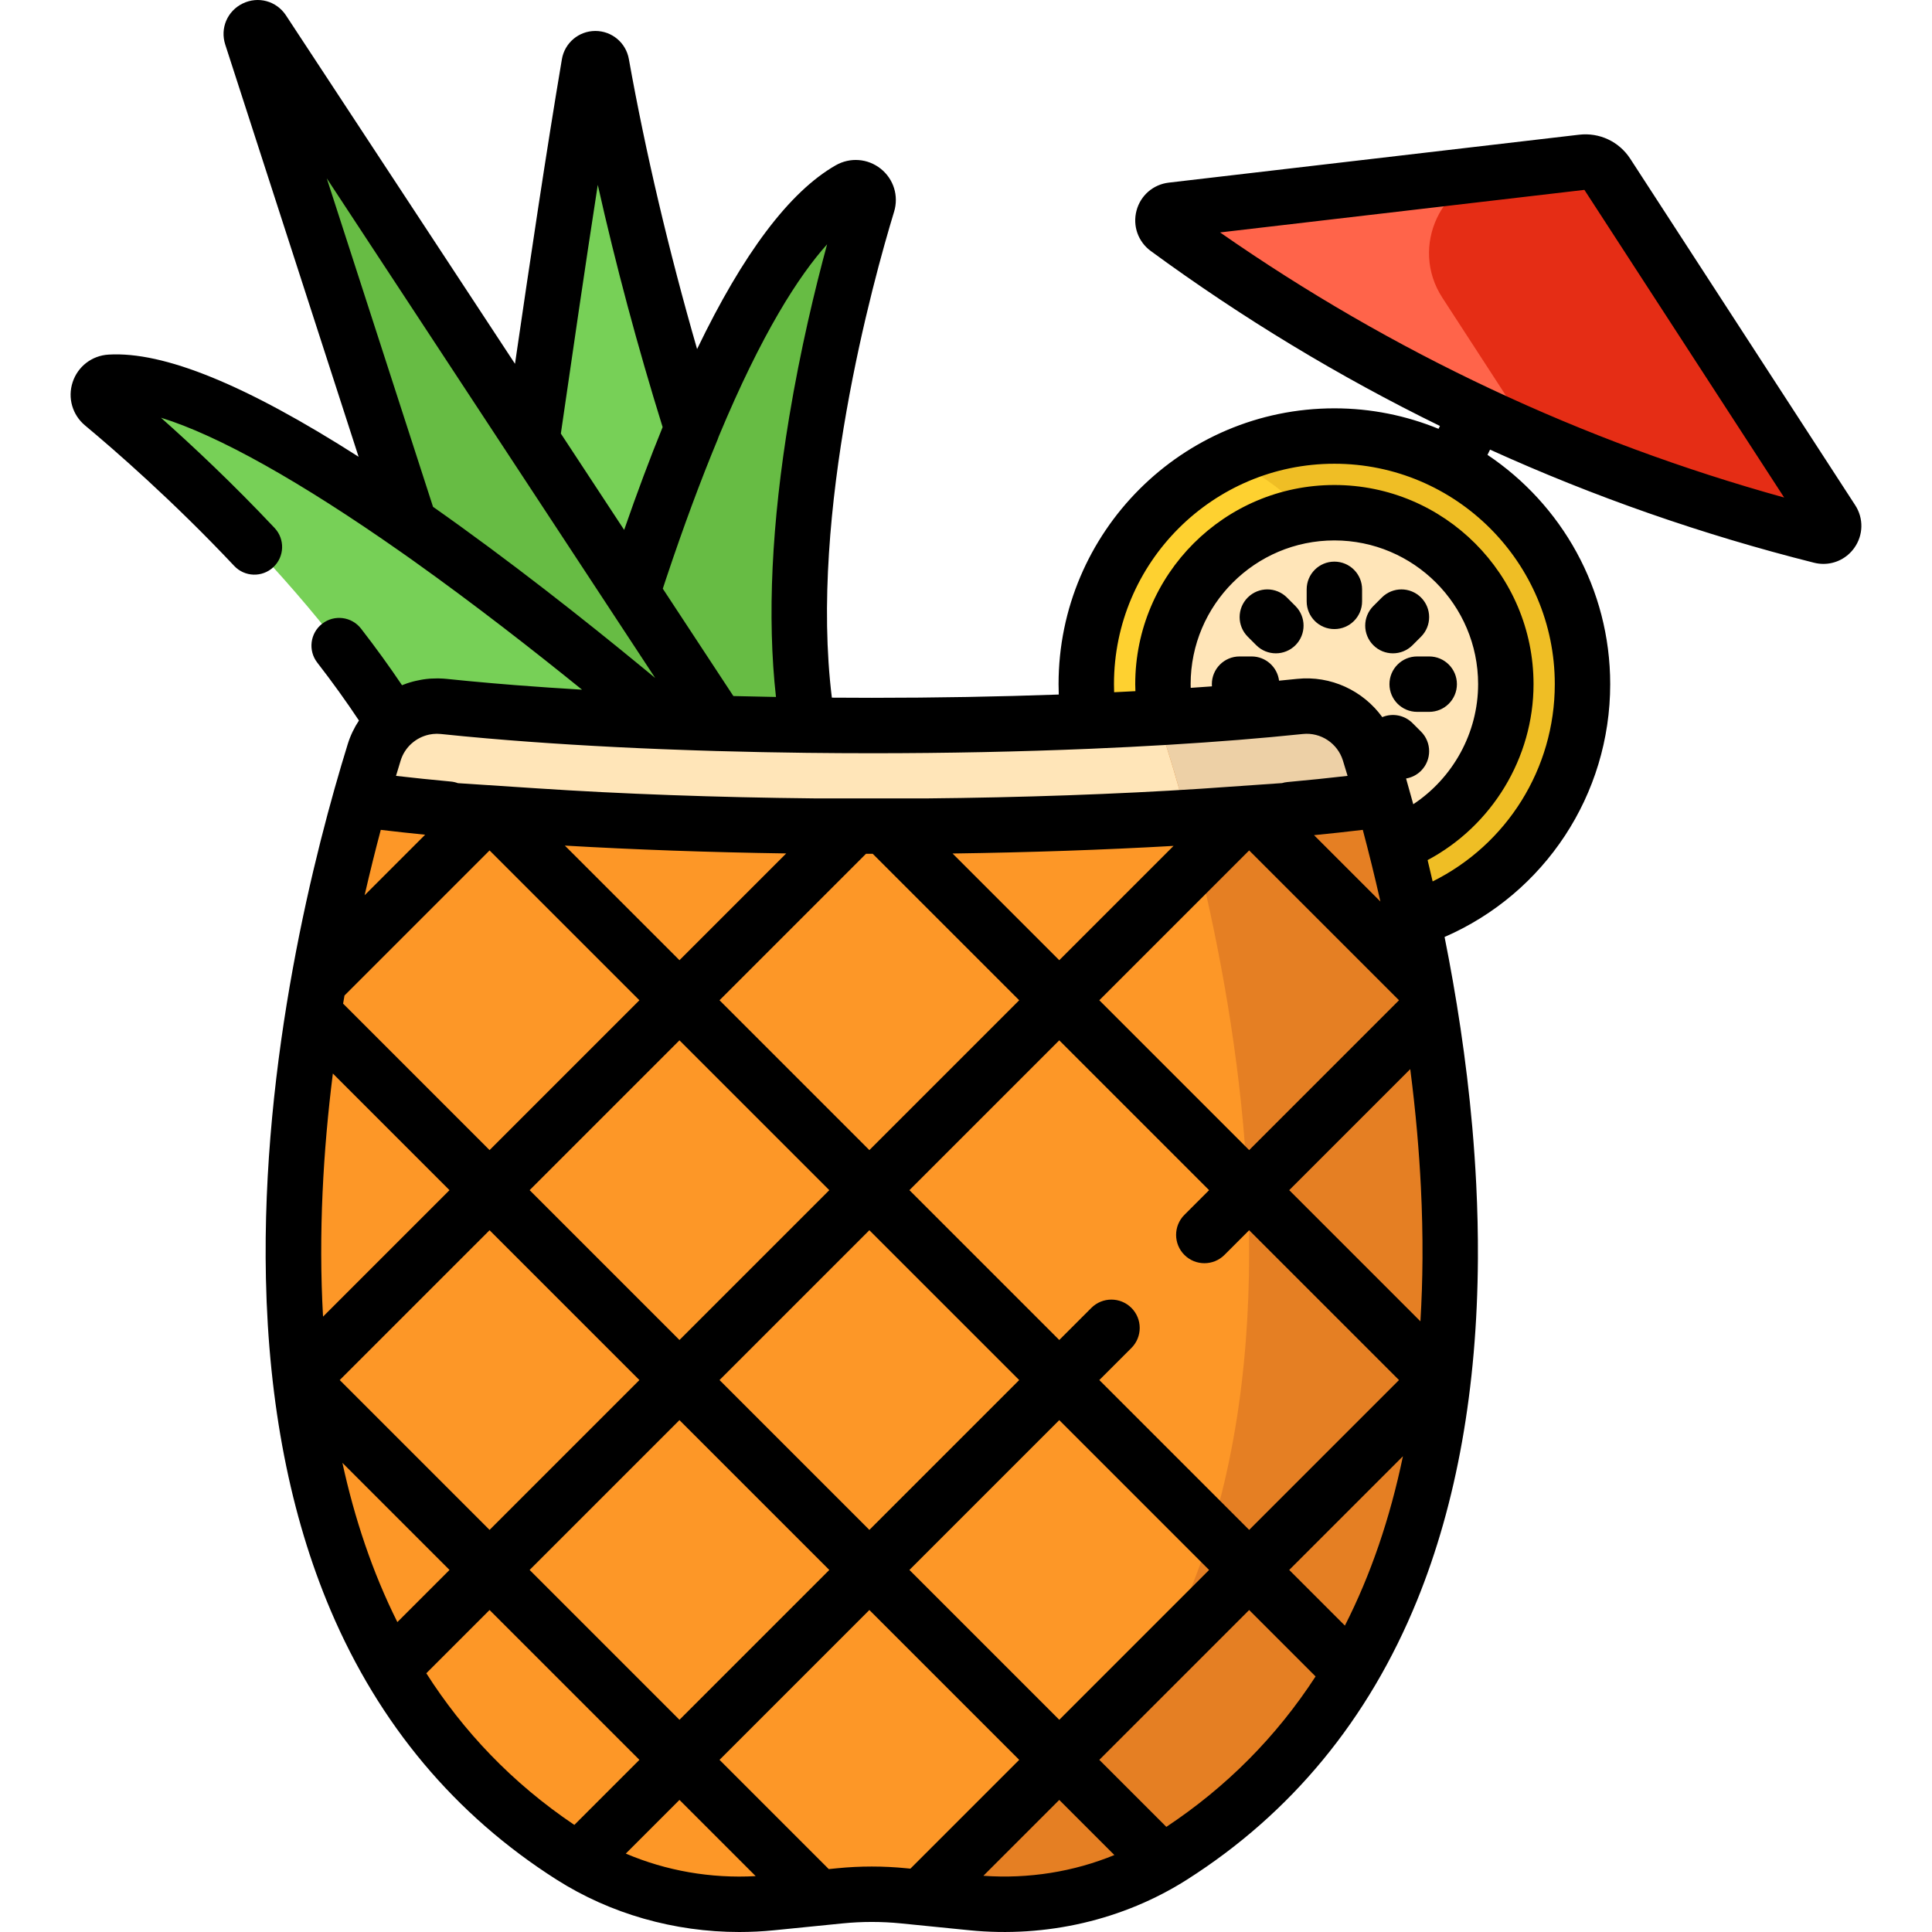 <?xml version="1.0" encoding="iso-8859-1"?>
<!-- Generator: Adobe Illustrator 19.0.0, SVG Export Plug-In . SVG Version: 6.00 Build 0)  -->
<svg version="1.1" id="Capa_1" xmlns="http://www.w3.org/2000/svg" xmlns:xlink="http://www.w3.org/1999/xlink" x="0px" y="0px"
	 viewBox="0 0 512 512" style="enable-background:new 0 0 512 512;" xml:space="preserve">
<path style="fill:#FF644A;" d="M419.319,42.993L310.6,55.69c-2.467,0.288-3.287,3.448-1.283,4.916
	c51.944,38.052,110.762,65.694,173.208,81.4c2.409,0.606,4.318-2.042,2.966-4.125l-59.608-91.803
	C424.459,43.885,421.915,42.69,419.319,42.993z"/>
<path style="fill:#E52D15;" d="M485.491,137.881l-59.608-91.803c-1.423-2.192-3.967-3.388-6.563-3.084l-21.401,2.499
	c-15.993,1.868-24.46,19.884-15.691,33.389l24.232,37.32c24.57,10.606,50.004,19.251,76.075,25.807
	C484.938,142.612,486.84,139.959,485.491,137.881z"/>
<circle style="fill:#FED130;" cx="353.629" cy="181.31" r="65.753"/>
<path style="fill:#EFBE25;" d="M353.625,115.555c-9.881,0-19.245,2.194-27.653,6.098c22.494,10.445,38.099,33.221,38.099,59.655
	s-15.606,49.209-38.099,59.655c8.408,3.904,17.772,6.098,27.653,6.098c36.314,0,65.753-29.438,65.753-65.753
	S389.94,115.555,353.625,115.555z"/>
<circle style="fill:#FFE5B8;" cx="353.629" cy="181.31" r="45.43"/>
<path style="fill:#77D057;" d="M218.854,202.907c-27.148-53.255-48.961-127.441-59.431-185.979c-0.329-1.84-2.967-1.841-3.279,0.003
	c-9.278,54.869-19.349,131.822-28.115,185.976H218.854z"/>
<path style="fill:#67BC44;" d="M197.689,202.907L69.645,8.101c-1.076-1.606-3.565-0.4-2.972,1.439l62.558,193.366h68.458V202.907z"
	/>
<path style="fill:#77D057;" d="M189.684,202.907C161.607,178.528,66.922,98.997,29.189,101.303c-2.99,0.183-4.246,3.894-1.944,5.811
	c15.41,12.834,60.339,52.408,83.648,95.792L189.684,202.907L189.684,202.907z"/>
<path style="fill:#67BC44;" d="M216.353,202.907c-13.521-52.3,6.777-126.638,13.566-148.929c0.873-2.866-2.213-5.28-4.813-3.792
	c-38.735,22.162-70.798,152.718-70.798,152.721L216.353,202.907L216.353,202.907z"/>
<path style="fill:#FD9727;" d="M231.033,192.27c-43.592,0-83.349-1.913-113.457-5.058c-8.248-0.862-15.96,4.239-18.411,12.162
	c-16.014,51.775-58.342,222.206,52.264,292.544c15.728,10.002,34.467,14.173,53.013,12.313l18.104-1.815
	c5.643-0.566,11.329-0.566,16.972,0l18.104,1.815c18.546,1.86,37.285-2.311,53.013-12.313
	c110.607-70.338,68.279-240.77,52.264-292.544c-2.451-7.923-10.163-13.023-18.411-12.162
	C314.382,190.357,274.625,192.27,231.033,192.27z"/>
<path style="fill:#FFE5B8;" d="M366.565,211.842c-1.308-4.674-2.551-8.867-3.665-12.468c-2.451-7.923-10.163-13.023-18.411-12.162
	c-30.107,3.145-69.864,5.058-113.457,5.058s-83.349-1.913-113.457-5.058c-8.248-0.861-15.96,4.239-18.411,12.162
	c-1.114,3.6-2.357,7.794-3.665,12.468H366.565z"/>
<path style="fill:#E57F23;" d="M362.9,199.374c-2.451-7.922-10.163-13.023-18.411-12.162c-11.343,1.185-24.057,2.194-37.828,2.993
	c12.169,36.179,69.169,226.368-49.31,301.713c-7.323,4.657-15.304,8.033-23.609,10.141c1.928,0.062,3.855,0.164,5.777,0.357
	l18.104,1.815c18.546,1.86,37.285-2.311,53.013-12.313C421.242,421.58,378.914,251.149,362.9,199.374z"/>
<path style="fill:#EDD0A6;" d="M313.281,211.842h53.284c-0.09-0.321-0.177-0.622-0.266-0.938c-0.233-0.825-0.466-1.653-0.693-2.446
	c-0.295-1.027-0.585-2.021-0.87-2.992c-0.019-0.065-0.039-0.136-0.058-0.201c-0.008-0.026-0.015-0.052-0.023-0.078
	c-0.282-0.957-0.557-1.878-0.828-2.777c-0.028-0.092-0.056-0.188-0.084-0.28c-0.288-0.952-0.569-1.873-0.842-2.755
	c-0.138-0.446-0.298-0.88-0.469-1.308c-0.051-0.127-0.105-0.251-0.159-0.376c-0.133-0.312-0.274-0.619-0.424-0.92
	c-0.06-0.12-0.118-0.242-0.181-0.36c-0.21-0.4-0.43-0.793-0.669-1.171c-0.001-0.002-0.002-0.003-0.003-0.005
	c-0.239-0.379-0.496-0.744-0.762-1.1c-0.08-0.107-0.163-0.211-0.244-0.315c-0.202-0.259-0.412-0.512-0.628-0.758
	c-0.087-0.099-0.172-0.199-0.261-0.296c-0.298-0.325-0.605-0.642-0.926-0.943c-0.002-0.002-0.004-0.004-0.006-0.006
	c-0.321-0.301-0.657-0.584-0.999-0.859c-0.103-0.082-0.208-0.161-0.313-0.241c-0.258-0.197-0.521-0.387-0.789-0.57
	c-0.109-0.074-0.217-0.149-0.327-0.221c-0.368-0.239-0.743-0.469-1.129-0.68c-0.001-0.001-0.003-0.001-0.004-0.002
	c-0.386-0.211-0.782-0.402-1.183-0.583c-0.12-0.054-0.242-0.104-0.363-0.156c-0.3-0.127-0.604-0.246-0.911-0.356
	c-0.125-0.045-0.249-0.091-0.375-0.133c-0.417-0.139-0.838-0.268-1.266-0.375c-0.003-0.001-0.007-0.002-0.01-0.003
	c-0.48-0.12-0.967-0.22-1.46-0.299c-0.985-0.158-1.992-0.232-3.013-0.216c-0.51,0.008-1.024,0.039-1.539,0.092
	c-11.343,1.185-24.057,2.195-37.828,2.993C308.26,194.959,310.634,202.38,313.281,211.842z"/>
<path d="M353.625,148.837c-4.055,0-7.342,3.287-7.342,7.342v3.191c0,4.055,3.287,7.342,7.342,7.342c4.055,0,7.342-3.287,7.342-7.342
	v-3.191C360.968,152.124,357.68,148.837,353.625,148.837z"/>
<path d="M386.097,181.308c0-4.055-3.287-7.342-7.342-7.342h-3.192c-4.055,0-7.342,3.287-7.342,7.342s3.287,7.342,7.342,7.342h3.192
	C382.809,188.65,386.097,185.363,386.097,181.308z"/>
<path d="M341.049,158.348c-2.866-2.868-7.515-2.867-10.383-0.001c-2.868,2.867-2.868,7.515-0.001,10.383l2.257,2.257
	c1.434,1.434,3.313,2.151,5.192,2.151s3.758-0.717,5.191-2.15c2.868-2.867,2.868-7.515,0.001-10.383L341.049,158.348z"/>
<path d="M374.33,170.987l2.257-2.257c2.867-2.868,2.867-7.516-0.001-10.383c-2.867-2.866-7.516-2.866-10.383,0.001l-2.257,2.257
	c-2.867,2.868-2.867,7.516,0.001,10.383c1.434,1.433,3.313,2.15,5.191,2.15C371.017,173.138,372.896,172.421,374.33,170.987z"/>
<path d="M491.649,133.883L432.04,42.078c-2.965-4.565-8.165-7.012-13.572-6.378l0,0l-108.72,12.697
	c-4.14,0.485-7.501,3.401-8.563,7.428c-1.064,4.035,0.425,8.236,3.794,10.704c24.293,17.795,49.888,33.268,76.621,46.358
	l-0.369,0.755c0.001,0,0.001,0,0.002,0.001c-8.524-3.49-17.841-5.43-27.607-5.43c-40.305,0-73.095,32.79-73.095,73.095
	c0,0.915,0.018,1.833,0.053,2.752c-15.913,0.568-32.586,0.868-49.55,0.868c-3.542,0-7.066-0.018-10.58-0.043
	c-6.076-49.11,10.936-110.533,16.49-128.767c1.277-4.191-0.108-8.663-3.528-11.391c-3.438-2.742-8.13-3.101-11.954-0.913l0,0
	c-12.225,6.994-24.508,23.31-36.724,48.693c-7.493-25.983-13.677-52.228-18.085-76.87c-0.771-4.313-4.498-7.431-8.872-7.431
	c-0.014,0-0.029,0-0.044,0c-4.385,0.021-8.099,3.176-8.83,7.502c-4.106,24.282-8.414,53.208-12.426,80.707L75.745,4.014
	c-2.526-3.772-7.326-5.075-11.411-3.094c-4.086,1.978-6.041,6.551-4.646,10.881l35.344,109.245
	c-29.874-19.094-51.62-27.962-66.289-27.072c-4.398,0.269-8.125,3.142-9.494,7.321c-1.363,4.159-0.067,8.657,3.299,11.46
	c7.762,6.465,23.218,19.897,39.527,37.225c2.778,2.952,7.425,3.093,10.379,0.315c2.953-2.779,3.094-7.426,0.315-10.379
	c-11.09-11.785-21.802-21.826-30.113-29.216c15.144,4.659,36.991,16.928,63.582,35.578c0.755,0.53,1.509,1.059,2.263,1.593
	c0.421,0.298,0.845,0.601,1.268,0.902c15.85,11.294,31.346,23.366,44.477,34.002c-6.04-0.359-11.92-0.757-17.572-1.201
	c-0.002,0-0.005,0-0.007,0c-2.094-0.164-4.157-0.335-6.192-0.511c-0.147-0.013-0.291-0.026-0.438-0.039
	c-1.676-0.146-3.324-0.297-4.957-0.45c-0.502-0.047-1.005-0.094-1.503-0.142c-1.572-0.151-3.125-0.306-4.654-0.464
	c-0.193-0.02-0.391-0.039-0.583-0.059c-0.646-0.067-1.293-0.099-1.939-0.115c-0.182-0.005-0.363-0.005-0.544-0.006
	c-0.508-0.001-1.015,0.013-1.521,0.044c-0.149,0.009-0.299,0.011-0.447,0.023c-0.598,0.047-1.193,0.119-1.785,0.209
	c-0.213,0.032-0.422,0.073-0.633,0.111c-0.422,0.076-0.841,0.162-1.259,0.259c-0.208,0.049-0.417,0.094-0.624,0.148
	c-0.576,0.15-1.146,0.317-1.71,0.508c-0.13,0.044-0.257,0.097-0.387,0.143c-0.319,0.114-0.64,0.226-0.955,0.353
	c-3.313-4.927-6.946-9.947-10.849-14.986c-2.483-3.207-7.095-3.794-10.301-1.309c-3.206,2.483-3.792,7.095-1.309,10.301
	c4.013,5.182,7.713,10.327,11.048,15.353c-1.255,1.905-2.273,3.997-2.973,6.26c-8.632,27.907-22.927,83.416-21.678,141.638
	c0.713,33.235,6.473,62.791,17.118,87.844c12.879,30.311,33.031,54.343,59.898,71.428C161.765,507.193,178.676,512,195.921,512
	c3.077,0,6.168-0.154,9.253-0.463l18.105-1.815c5.144-0.516,10.361-0.516,15.507,0l18.104,1.815
	c20.372,2.041,40.862-2.724,57.685-13.423c27.601-17.553,48.102-42.421,60.933-73.914c10.528-25.841,15.963-56.331,16.154-90.624
	c0.036-6.428-0.114-13.077-0.446-19.76c-0.244-4.922-0.594-9.989-1.038-15.059c-1.583-18.026-4.294-35.173-7.349-50.45
	c26.499-11.522,43.892-37.674,43.892-66.999c0-25.303-12.927-47.638-32.519-60.764l0,0l0.678-1.387
	c-0.001-0.001-0.003-0.001-0.004-0.002c27.526,12.494,56.201,22.513,85.861,29.973c0.83,0.208,1.665,0.31,2.49,0.31
	c3.201,0,6.242-1.525,8.171-4.225C493.82,141.825,493.918,137.377,491.649,133.883z M176.227,154.251
	c0.149-0.448,0.297-0.893,0.445-1.337c4.43-13.256,8.972-25.513,13.532-36.502c0.092-0.221,0.17-0.447,0.239-0.675
	c11.439-27.482,21.257-42.651,28.745-50.991c-3.19,11.759-7.058,27.804-10.031,45.71c-4.694,28.268-5.871,53.189-3.517,74.246
	c-0.404-0.007-0.805-0.015-1.208-0.023c-3.158-0.059-6.322-0.127-9.481-0.207c-0.2-0.005-0.402-0.009-0.602-0.015l-18.699-28.448
	C175.843,155.423,176.034,154.832,176.227,154.251z M158.416,48.989c4.751,21.174,10.564,42.913,17.188,64.206
	c-3.407,8.368-6.806,17.456-10.195,27.232L148.631,114.9C151.724,93.579,155.073,70.56,158.416,48.989z M114.757,134.312
	L86.589,47.247l51.717,78.682l23.127,35.186c0,0.001,0.001,0.001,0.001,0.002l12.199,18.559c-0.04-0.033-0.082-0.068-0.123-0.101
	c-0.949-0.786-1.915-1.583-2.896-2.391c-0.026-0.021-0.052-0.043-0.078-0.064C154.771,164.146,134.933,148.491,114.757,134.312z
	 M106.18,201.544c0.546-1.767,1.553-3.289,2.852-4.468c0.027-0.023,0.056-0.043,0.083-0.067c1.303-1.157,2.871-1.945,4.533-2.312
	c0.051-0.011,0.103-0.021,0.154-0.032c0.261-0.053,0.524-0.094,0.789-0.126c0.081-0.01,0.161-0.021,0.243-0.028
	c0.244-0.024,0.49-0.034,0.737-0.04c0.088-0.002,0.176-0.008,0.265-0.007c0.326,0.002,0.652,0.016,0.978,0.051
	c1.888,0.197,3.811,0.388,5.759,0.575c0.121,0.011,0.239,0.023,0.36,0.035c1.977,0.188,3.988,0.37,6.026,0.548
	c0.037,0.003,0.074,0.006,0.111,0.01c14.196,1.232,29.818,2.193,46.628,2.863c0.008,0,0.015-0.001,0.023-0.001
	c0.348,0.014,0.703,0.025,1.053,0.039c0.652,0.025,1.31,0.048,1.965,0.073c1.816,0.068,3.631,0.134,5.46,0.195
	c0.547,0.018,1.099,0.034,1.647,0.052c1.423,0.046,2.845,0.094,4.265,0.135c0.071,0.002,0.141,0.003,0.212,0.003
	c0.005,0,0.011-0.001,0.016-0.001c0.096,0.003,0.194,0.004,0.29,0.007c3.542,0.1,7.114,0.188,10.714,0.261
	c0.695,0.014,1.385,0.026,2.079,0.039c3.076,0.059,6.169,0.108,9.279,0.147c0.433,0.005,0.873,0.016,1.305,0.021
	c0.028,0.001,0.056,0.001,0.085,0.001c0.015,0,0.029-0.002,0.044-0.002c5.593,0.065,11.23,0.1,16.9,0.1
	c19.866,0,39.356-0.406,57.719-1.174c0.114-0.002,0.227-0.006,0.341-0.014c6.959-0.293,13.75-0.638,20.337-1.035
	c0.113-0.006,0.225-0.009,0.339-0.021c12.698-0.768,24.641-1.721,35.483-2.854c4.75-0.503,9.22,2.46,10.634,7.03
	c0.392,1.266,0.806,2.629,1.235,4.067c-5.043,0.582-10.372,1.13-15.932,1.636c-0.494,0.045-0.978,0.139-1.447,0.28l-21.379,1.484
	c-22.337,1.453-47.665,2.344-73.175,2.577l-29.508-0.011c-25.681-0.257-51.043-1.176-73.348-2.658l-20.986-1.379
	c-0.598-0.222-1.227-0.366-1.871-0.425c-5.051-0.469-9.908-0.973-14.528-1.506C105.371,204.186,105.786,202.817,106.18,201.544z
	 M376.586,193.884l-2.257-2.256c-2.166-2.165-5.348-2.692-8.012-1.585c-5.075-7.007-13.621-11.074-22.591-10.133
	c-1.559,0.163-3.156,0.319-4.76,0.475c-0.455-3.619-3.536-6.419-7.278-6.419h-3.192c-4.055,0-7.342,3.287-7.342,7.342
	c0,0.196,0.014,0.389,0.029,0.582c-1.854,0.136-3.731,0.268-5.626,0.396c-0.008-0.326-0.024-0.652-0.024-0.978
	c0-21.004,17.088-38.092,38.092-38.092s38.092,17.088,38.092,38.092c0,12.908-6.663,24.864-17.185,31.821
	c-0.654-2.404-1.292-4.678-1.907-6.82c1.45-0.245,2.842-0.922,3.961-2.041C379.454,201.4,379.453,196.751,376.586,193.884z
	 M270.097,265.079l-39.707,39.707l-39.707-39.707l38.811-38.812l1.792,0.001L270.097,265.079z M252.442,226.188
	c20.268-0.282,40.231-0.969,58.562-2.017l-30.289,30.289L252.442,226.188z M180.065,254.461l-30.37-30.37
	c18.292,1.069,38.282,1.777,58.66,2.079L180.065,254.461z M219.772,315.404l-39.707,39.706l-39.707-39.706l39.707-39.707
	L219.772,315.404z M219.772,416.053l-39.707,39.707l-39.707-39.707l39.707-39.707L219.772,416.053z M190.683,365.728l39.707-39.706
	l39.707,39.706l-39.707,39.707L190.683,365.728z M280.715,376.346l39.707,39.707l-39.707,39.707l-39.707-39.707L280.715,376.346z
	 M291.333,365.728l8.504-8.504c2.932-2.932,2.932-7.686,0-10.618s-7.686-2.932-10.618,0l-8.504,8.504l-39.707-39.706l39.707-39.707
	l39.707,39.707l-6.544,6.544c-2.932,2.932-2.932,7.686,0,10.618l0,0c2.932,2.932,7.686,2.932,10.618,0l6.544-6.544l39.707,39.706
	l-39.707,39.707L291.333,365.728z M291.333,265.079l39.707-39.707l39.707,39.707l-39.707,39.707L291.333,265.079z M348.232,221.327
	c4.482-0.443,8.8-0.913,12.923-1.406c1.521,5.721,3.109,12.089,4.668,18.996L348.232,221.327z M100.911,219.921
	c3.765,0.45,7.691,0.881,11.755,1.289l-16.039,16.039C98.056,231.002,99.507,225.201,100.911,219.921z M91.296,263.816
	l38.444-38.444l39.707,39.707l-39.707,39.707l-38.814-38.814C91.047,265.248,91.172,264.534,91.296,263.816z M85.608,348.917
	c-1.247-22.062,0.048-44.069,2.603-64.425l30.911,30.911L85.608,348.917z M129.74,326.022l39.707,39.706l-39.707,39.707
	l-39.707-39.707L129.74,326.022z M90.742,387.673l28.38,28.38l-13.818,13.818C98.65,416.556,93.936,402.321,90.742,387.673z
	 M112.978,443.433l16.762-16.762l39.707,39.707l-17.241,17.241C135.597,472.432,122.75,458.745,112.978,443.433z M165.842,491.219
	l14.223-14.223l20.194,20.194C188.351,497.854,176.527,495.778,165.842,491.219z M241.263,495.212l-1.012-0.101
	c-3.059-0.307-6.139-0.46-9.219-0.46c-3.079,0-6.16,0.153-9.218,0.46l-2.18,0.218l-28.951-28.951l39.707-39.707l39.707,39.707
	L241.263,495.212z M260.607,497.104l20.108-20.108l14.606,14.606C284.514,496.045,272.583,497.956,260.607,497.104z
	 M309.093,484.139l-17.76-17.76l39.707-39.707l17.603,17.603C338.278,460.22,325.081,473.525,309.093,484.139z M356.41,430.805
	l-14.752-14.752l30.135-30.135C368.362,402.42,363.235,417.397,356.41,430.805z M376.425,350.17l-34.767-34.767l32.074-32.074
	c0.703,5.461,1.319,11.04,1.817,16.712c0.428,4.886,0.765,9.766,1,14.504c0.318,6.415,0.462,12.791,0.428,18.949
	C376.946,339.187,376.75,344.736,376.425,350.17z M412.036,181.308c0,22.421-12.725,42.518-32.372,52.278
	c-0.443-1.929-0.888-3.814-1.332-5.655c17.017-9.06,28.07-27.052,28.07-46.623c0-29.102-23.676-52.777-52.777-52.777
	s-52.776,23.675-52.776,52.777c0,0.618,0.023,1.238,0.045,1.857c-1.865,0.099-3.745,0.193-5.639,0.283
	c-0.026-0.715-0.04-1.429-0.04-2.141c0-32.208,26.203-58.411,58.41-58.411C385.833,122.897,412.036,149.1,412.036,181.308z
	 M323.331,61.595l96.552-11.276l52.936,81.529C419.183,116.991,369,93.408,323.331,61.595z"/>
<g>
</g>
<g>
</g>
<g>
</g>
<g>
</g>
<g>
</g>
<g>
</g>
<g>
</g>
<g>
</g>
<g>
</g>
<g>
</g>
<g>
</g>
<g>
</g>
<g>
</g>
<g>
</g>
<g>
</g>
</svg>
